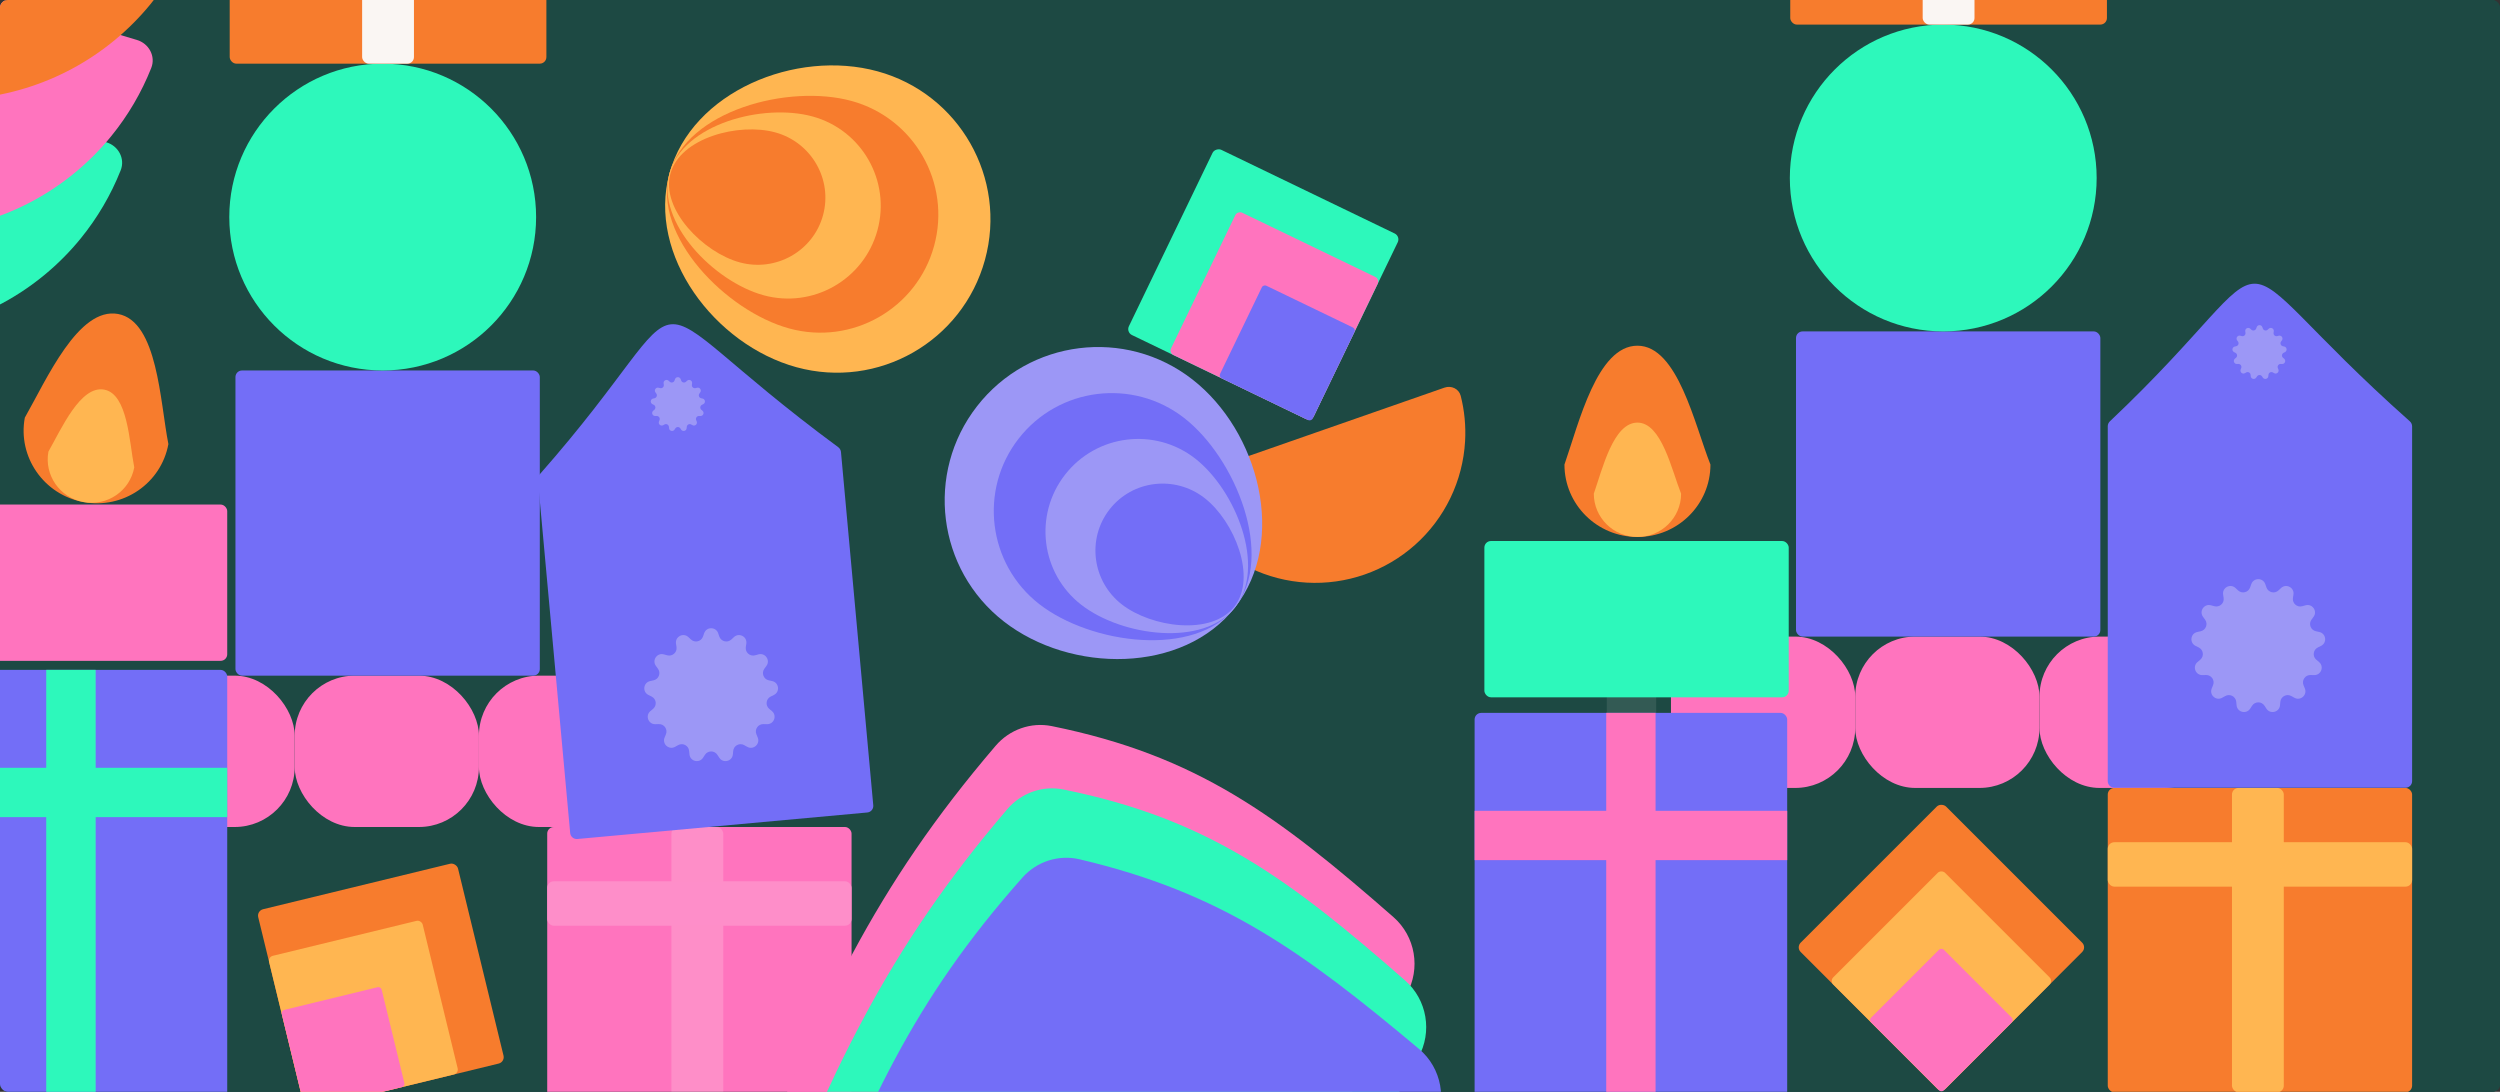 <svg width="1280" height="559" viewBox="0 0 1280 559" fill="none" xmlns="http://www.w3.org/2000/svg">
<rect x="0" y="0" width="1280" height="559" fill="#333333" stroke="none"/>
<g clip-path="url(#clip0_477_26281)">
<rect width="1280" height="559" rx="4" fill="#1D4943"/>
<path d="M228.438 455.84C234.611 457.684 238.169 464.208 235.792 470.196C230.799 482.773 223.908 494.537 215.339 505.07C204.312 518.625 190.724 529.875 175.349 538.178C159.974 546.481 143.114 551.675 125.733 553.462C108.351 555.25 90.787 553.596 74.044 548.596C57.301 543.595 41.707 535.346 28.153 524.319C14.598 513.292 3.348 499.704 -4.955 484.329C-13.258 468.954 -18.452 452.095 -20.239 434.713C-21.628 421.206 -20.94 407.59 -18.217 394.334C-16.921 388.023 -10.369 384.519 -4.195 386.363L112.121 421.101L228.438 455.84Z" fill="#2DF8BB"/>
<path d="M244.086 403.446C250.26 405.29 253.817 411.813 251.44 417.801C246.447 430.379 239.556 442.143 230.988 452.676C219.961 466.23 206.372 477.481 190.997 485.784C175.622 494.087 158.763 499.28 141.381 501.068C123.999 502.855 106.435 501.202 89.692 496.201C72.95 491.201 57.356 482.952 43.801 471.925C30.246 460.898 18.996 447.309 10.693 431.934C2.39 416.56 -2.804 399.7 -4.591 382.318C-5.98 368.812 -5.291 355.195 -2.569 341.939C-1.273 335.628 5.28 332.124 11.453 333.968L127.77 368.707L244.086 403.446Z" fill="#FF74BE"/>
<path d="M264.325 335.682C270.498 337.525 274.056 344.049 271.679 350.037C266.686 362.615 259.794 374.379 251.226 384.911C240.199 398.466 226.61 409.716 211.235 418.02C195.861 426.323 179.001 431.516 161.619 433.304C144.237 435.091 126.674 433.437 109.931 428.437C93.188 423.437 77.594 415.188 64.039 404.161C50.484 393.134 39.234 379.545 30.931 364.17C22.628 348.796 17.434 331.936 15.647 314.554C14.258 301.047 14.947 287.431 17.669 274.175C18.965 267.864 25.518 264.36 31.691 266.204L148.008 300.943L264.325 335.682Z" fill="#F77C2D"/>
<g clip-path="url(#clip1_477_26281)">
<rect width="1285" height="560" transform="translate(-3)" fill="#1D4943"/>
<rect x="131.41" y="466.322" width="105.289" height="105.289" rx="3.369" transform="rotate(-13.669 131.41 466.322)" fill="#F77C2D"/>
<rect x="137.164" y="489.986" width="80.936" height="80.936" rx="2.59" transform="rotate(-13.669 137.164 489.986)" fill="#FFB651"/>
<rect x="143.85" y="517.476" width="52.645" height="52.645" rx="1.685" transform="rotate(-13.669 143.85 517.476)" fill="#FF74BE"/>
<rect x="245.216" y="345.932" width="94.339" height="77.493" rx="30.744" fill="#FF74BE"/>
<rect x="56.537" y="345.932" width="94.339" height="77.493" rx="30.744" fill="#FF74BE"/>
<rect x="150.876" y="345.932" width="94.339" height="77.493" rx="30.744" fill="#FF74BE"/>
<rect x="-43.699" y="342.984" width="160.04" height="239.218" rx="3.369" fill="#736EF7"/>
<rect opacity="0.1" x="23.687" y="342.984" width="25.27" height="239.218" fill="#FAF6F3"/>
<rect x="23.687" y="342.984" width="25.27" height="239.218" fill="#2DF8BB"/>
<rect x="-43.699" y="393.102" width="160.04" height="25.27" fill="#2DF8BB"/>
<rect x="-39.487" y="258.331" width="155.828" height="80.02" rx="3.369" fill="#FF74BE"/>
<rect x="120.553" y="189.683" width="155.828" height="156.249" rx="3.369" fill="#736EF7"/>
<rect x="280.172" y="423.425" width="155.828" height="155.828" rx="3.369" fill="#FF74BE"/>
<rect opacity="0.2" x="343.766" y="423.425" width="26.533" height="155.828" rx="3.369" fill="#FAF6F3"/>
<rect x="280.172" y="451.221" width="155.828" height="22.742" rx="3.369" fill="#FE8EC9"/>
<path d="M275.39 245.523C275.305 244.598 275.641 243.641 276.255 242.944C366.154 140.919 314.731 144.582 429.173 228.958C429.949 229.53 430.489 230.439 430.577 231.4L447.115 412.332C447.284 414.185 445.92 415.825 444.066 415.994L295.596 429.566C293.743 429.735 292.103 428.37 291.934 426.517L275.39 245.523Z" fill="#736EF7"/>
<path d="M86.217 227.367C82.517 247.499 63.06 260.794 42.759 257.062C22.457 253.331 8.999 233.986 12.7 213.855C23.932 194.08 40.158 157.025 60.46 160.756C80.761 164.488 81.939 205.812 86.217 227.367Z" fill="#F77C2D"/>
<path d="M68.74 239.309C66.528 251.345 54.896 259.293 42.759 257.062C30.622 254.832 22.576 243.266 24.788 231.231C31.503 219.409 41.204 197.255 53.341 199.486C65.478 201.717 66.183 226.423 68.74 239.309Z" fill="#FFB651"/>
<circle cx="195.94" cy="111.137" r="78.546" fill="#2DF8BB"/>
<rect x="117.605" y="-15" width="162.146" height="47.591" rx="3.369" fill="#F77C2D"/>
<rect x="185.411" y="-15" width="26.533" height="47.591" rx="3.369" fill="#FAF6F3"/>
<path opacity="0.3" d="M360.539 324.192C361.725 320.811 366.506 320.811 367.692 324.192L368.294 325.907C369.199 328.486 372.454 329.289 374.455 327.425L375.785 326.186C378.406 323.744 382.639 325.966 382.118 329.511L381.854 331.309C381.457 334.014 383.966 336.237 386.603 335.516L388.357 335.037C391.813 334.093 394.529 338.028 392.42 340.924L391.351 342.394C389.742 344.604 390.931 347.739 393.6 348.326L395.376 348.717C398.875 349.487 399.451 354.233 396.238 355.818L394.608 356.623C392.156 357.832 391.752 361.16 393.843 362.921L395.233 364.092C397.974 366.4 396.278 370.87 392.697 370.78L390.88 370.735C388.147 370.667 386.243 373.425 387.275 375.956L387.962 377.64C389.316 380.956 385.738 384.127 382.608 382.383L381.02 381.498C378.632 380.168 375.664 381.726 375.402 384.447L375.228 386.256C374.886 389.822 370.244 390.966 368.283 387.968L367.288 386.447C365.792 384.159 362.44 384.159 360.943 386.447L359.949 387.968C357.988 390.966 353.346 389.822 353.003 386.256L352.829 384.447C352.568 381.726 349.599 380.168 347.211 381.498L345.623 382.383C342.494 384.127 338.915 380.956 340.269 377.64L340.956 375.956C341.989 373.425 340.085 370.667 337.352 370.735L335.535 370.78C331.953 370.87 330.258 366.4 332.998 364.092L334.388 362.921C336.479 361.16 336.075 357.832 333.624 356.623L331.993 355.818C328.781 354.233 329.357 349.487 332.856 348.717L334.631 348.326C337.301 347.739 338.489 344.604 336.881 342.394L335.811 340.924C333.703 338.028 336.419 334.093 339.875 335.037L341.628 335.516C344.265 336.237 346.774 334.014 346.377 331.309L346.113 329.511C345.592 325.966 349.826 323.744 352.447 326.186L353.777 327.425C355.777 329.289 359.032 328.486 359.937 325.907L360.539 324.192Z" fill="#FAF6F3"/>
<path d="M345.608 194.128C346.089 192.759 348.025 192.759 348.505 194.128L348.749 194.822C349.116 195.867 350.434 196.192 351.244 195.437L351.783 194.935C352.844 193.947 354.559 194.846 354.348 196.282L354.241 197.01C354.08 198.106 355.096 199.006 356.164 198.714L356.875 198.52C358.274 198.138 359.374 199.731 358.52 200.904L358.087 201.5C357.436 202.395 357.917 203.664 358.998 203.902L359.717 204.06C361.134 204.372 361.368 206.294 360.066 206.936L359.406 207.262C358.413 207.752 358.25 209.1 359.096 209.813L359.66 210.287C360.769 211.222 360.083 213.032 358.632 212.996L357.896 212.978C356.789 212.95 356.018 214.067 356.437 215.092L356.715 215.774C357.263 217.117 355.814 218.401 354.546 217.695L353.903 217.337C352.936 216.798 351.734 217.429 351.628 218.531L351.557 219.264C351.419 220.708 349.539 221.171 348.745 219.957L348.342 219.341C347.736 218.414 346.378 218.414 345.772 219.341L345.369 219.957C344.575 221.171 342.695 220.708 342.556 219.264L342.486 218.531C342.38 217.429 341.178 216.798 340.211 217.337L339.567 217.695C338.3 218.401 336.851 217.117 337.399 215.774L337.677 215.092C338.096 214.067 337.324 212.95 336.218 212.978L335.482 212.996C334.031 213.032 333.344 211.222 334.454 210.287L335.017 209.813C335.864 209.1 335.7 207.752 334.708 207.262L334.047 206.936C332.746 206.294 332.98 204.372 334.397 204.06L335.116 203.902C336.197 203.664 336.678 202.395 336.027 201.5L335.593 200.904C334.74 199.731 335.84 198.138 337.239 198.52L337.949 198.714C339.017 199.006 340.034 198.106 339.873 197.01L339.766 196.282C339.555 194.846 341.269 193.947 342.331 194.935L342.87 195.437C343.68 196.192 344.998 195.867 345.365 194.822L345.608 194.128Z" fill="#9C97F6"/>
<rect x="919.553" y="485.036" width="105.289" height="105.289" rx="3.369" transform="rotate(-45 919.553 485.036)" fill="#F77C2D"/>
<rect x="936.773" y="502.256" width="80.936" height="80.936" rx="2.59" transform="rotate(-45 936.773 502.256)" fill="#FFB651"/>
<rect x="956.778" y="522.261" width="52.645" height="52.645" rx="1.685" transform="rotate(-45 956.778 522.261)" fill="#FF74BE"/>
<rect x="1044.22" y="325.932" width="94.339" height="77.493" rx="30.744" fill="#FF74BE"/>
<rect x="855.537" y="325.932" width="94.339" height="77.493" rx="30.744" fill="#FF74BE"/>
<rect x="949.876" y="325.932" width="94.339" height="77.493" rx="30.744" fill="#FF74BE"/>
<path d="M739.593 198.459C743.107 197.233 746.98 199.082 747.894 202.69C749.814 210.267 750.57 218.106 750.124 225.937C749.551 236.014 746.998 245.88 742.611 254.97C738.225 264.061 732.091 272.199 724.559 278.919C717.028 285.639 708.247 290.809 698.717 294.136C689.187 297.462 679.096 298.879 669.019 298.305C658.941 297.732 649.076 295.179 639.985 290.792C630.895 286.406 622.757 280.272 616.037 272.74C610.815 266.888 606.529 260.281 603.316 253.155C601.787 249.762 603.668 245.904 607.182 244.677L673.387 221.568L739.593 198.459Z" fill="#F77C2D"/>
<rect x="576.524" y="170.079" width="105.289" height="105.289" rx="3.369" transform="rotate(-64.242 576.524 170.079)" fill="#2DF8BB"/>
<rect x="598.457" y="180.662" width="80.936" height="80.936" rx="2.59" transform="rotate(-64.242 598.457 180.662)" fill="#FF74BE"/>
<rect x="623.937" y="192.957" width="52.645" height="52.645" rx="1.685" transform="rotate(-64.242 623.937 192.957)" fill="#736EF7"/>
<rect opacity="0.1" x="822.687" y="322.984" width="25.27" height="239.218" fill="#FAF6F3"/>
<rect x="755" y="365" width="160.04" height="239.218" rx="3.369" fill="#736EF7"/>
<rect x="822.385" y="365" width="25.27" height="239.218" fill="#FF74BE"/>
<rect x="755" y="415.118" width="160.04" height="25.27" fill="#FF74BE"/>
<rect x="760" y="277" width="155.828" height="80.02" rx="3.369" fill="#2DF8BB"/>
<rect x="919.553" y="169.683" width="155.828" height="156.249" rx="3.369" fill="#736EF7"/>
<rect x="1079.17" y="403.425" width="155.828" height="155.828" rx="3.369" fill="#F77C2D"/>
<rect x="1142.77" y="403.425" width="26.533" height="155.828" rx="3.369" fill="#FFB651"/>
<rect x="1079.17" y="431.221" width="155.828" height="22.742" rx="3.369" fill="#FFB651"/>
<path d="M1079.17 218.198C1079.17 217.269 1079.59 216.346 1080.27 215.708C1179.08 122.29 1127.54 121.257 1233.82 215.7C1234.55 216.341 1235 217.295 1235 218.26V399.946C1235 401.807 1233.49 403.316 1231.63 403.316H1082.54C1080.68 403.316 1079.17 401.807 1079.17 399.946V218.198Z" fill="#736EF7"/>
<path d="M875.749 237.857C875.749 258.326 859.016 274.919 838.375 274.919C817.733 274.919 801 258.326 801 237.857C808.472 216.378 817.733 177 838.375 177C859.016 177 867.645 217.431 875.749 237.857Z" fill="#F77C2D"/>
<path d="M860.719 252.762C860.719 264.999 850.715 274.919 838.375 274.919C826.034 274.919 816.03 264.999 816.03 252.762C820.498 239.921 826.034 216.378 838.375 216.378C850.715 216.378 855.874 240.55 860.719 252.762Z" fill="#FFB651"/>
<circle cx="994.94" cy="91.137" r="78.546" fill="#2DF8BB"/>
<rect x="916.605" y="-35" width="162.146" height="47.591" rx="3.369" fill="#F77C2D"/>
<rect x="984.411" y="-35" width="26.533" height="47.591" rx="3.369" fill="#FAF6F3"/>
<path opacity="0.3" d="M1152.67 299.062C1153.85 295.682 1158.63 295.682 1159.82 299.062L1160.42 300.777C1161.33 303.357 1164.58 304.159 1166.58 302.296L1167.91 301.056C1170.53 298.615 1174.77 300.836 1174.25 304.381L1173.98 306.179C1173.58 308.884 1176.09 311.107 1178.73 310.387L1180.48 309.908C1183.94 308.964 1186.66 312.898 1184.55 315.794L1183.48 317.264C1181.87 319.474 1183.06 322.609 1185.73 323.197L1187.5 323.587C1191 324.358 1191.58 329.103 1188.37 330.688L1186.74 331.493C1184.28 332.702 1183.88 336.03 1185.97 337.791L1187.36 338.962C1190.1 341.27 1188.41 345.74 1184.82 345.65L1183.01 345.605C1180.27 345.537 1178.37 348.296 1179.4 350.826L1180.09 352.51C1181.44 355.827 1177.87 358.997 1174.74 357.253L1173.15 356.368C1170.76 355.038 1167.79 356.596 1167.53 359.317L1167.36 361.126C1167.01 364.692 1162.37 365.836 1160.41 362.838L1159.42 361.317C1157.92 359.029 1154.57 359.029 1153.07 361.317L1152.08 362.838C1150.12 365.836 1145.47 364.692 1145.13 361.126L1144.96 359.317C1144.7 356.596 1141.73 355.038 1139.34 356.368L1137.75 357.253C1134.62 358.997 1131.04 355.827 1132.4 352.51L1133.08 350.826C1134.12 348.296 1132.21 345.537 1129.48 345.605L1127.66 345.65C1124.08 345.74 1122.39 341.27 1125.13 338.962L1126.52 337.791C1128.61 336.03 1128.2 332.702 1125.75 331.493L1124.12 330.688C1120.91 329.103 1121.48 324.358 1124.98 323.587L1126.76 323.197C1129.43 322.609 1130.62 319.474 1129.01 317.264L1127.94 315.794C1125.83 312.898 1128.55 308.964 1132 309.908L1133.76 310.387C1136.39 311.107 1138.9 308.884 1138.5 306.179L1138.24 304.381C1137.72 300.836 1141.95 298.615 1144.57 301.056L1145.9 302.296C1147.9 304.159 1151.16 303.357 1152.06 300.777L1152.67 299.062Z" fill="#FAF6F3"/>
<path d="M1155.43 167.493C1155.91 166.124 1157.84 166.124 1158.32 167.493L1158.57 168.188C1158.93 169.232 1160.25 169.557 1161.06 168.803L1161.6 168.301C1162.66 167.312 1164.38 168.212 1164.17 169.647L1164.06 170.375C1163.9 171.471 1164.91 172.371 1165.98 172.079L1166.69 171.885C1168.09 171.503 1169.19 173.096 1168.34 174.27L1167.91 174.865C1167.25 175.76 1167.74 177.029 1168.82 177.267L1169.54 177.426C1170.95 177.738 1171.19 179.66 1169.88 180.302L1169.22 180.627C1168.23 181.117 1168.07 182.465 1168.91 183.178L1169.48 183.652C1170.59 184.587 1169.9 186.398 1168.45 186.361L1167.71 186.343C1166.61 186.315 1165.84 187.433 1166.25 188.458L1166.53 189.139C1167.08 190.483 1165.63 191.766 1164.36 191.06L1163.72 190.702C1162.75 190.163 1161.55 190.794 1161.45 191.896L1161.38 192.629C1161.24 194.073 1159.36 194.537 1158.56 193.322L1158.16 192.706C1157.55 191.78 1156.2 191.78 1155.59 192.706L1155.19 193.322C1154.39 194.537 1152.51 194.073 1152.37 192.629L1152.3 191.896C1152.2 190.794 1151 190.163 1150.03 190.702L1149.39 191.06C1148.12 191.766 1146.67 190.483 1147.22 189.139L1147.5 188.458C1147.91 187.433 1147.14 186.315 1146.04 186.343L1145.3 186.361C1143.85 186.398 1143.16 184.587 1144.27 183.652L1144.84 183.178C1145.68 182.465 1145.52 181.117 1144.53 180.627L1143.87 180.302C1142.56 179.66 1142.8 177.738 1144.21 177.426L1144.93 177.267C1146.02 177.029 1146.5 175.76 1145.85 174.865L1145.41 174.27C1144.56 173.096 1145.66 171.503 1147.06 171.885L1147.77 172.079C1148.84 172.371 1149.85 171.471 1149.69 170.375L1149.58 169.647C1149.37 168.212 1151.09 167.312 1152.15 168.301L1152.69 168.803C1153.5 169.557 1154.82 169.232 1155.18 168.188L1155.43 167.493Z" fill="#9C97F6"/>
<path d="M407.79 188.018C365.953 176.551 331.296 130.589 342.763 88.752C354.23 46.915 407.479 25.047 449.316 36.514C491.153 47.981 515.772 91.193 504.305 133.029C492.838 174.866 449.626 199.485 407.79 188.018Z" fill="#FFB651"/>
<path d="M404.063 168.169C371.898 159.352 333.947 120.917 342.763 88.752C351.579 56.587 403.824 42.873 435.989 51.689C468.154 60.505 487.081 93.727 478.265 125.892C469.449 158.057 436.227 176.985 404.063 168.169Z" fill="#F77C2D"/>
<path d="M390.934 151.159C365.658 144.231 335.835 114.028 342.763 88.752C349.691 63.476 390.746 52.699 416.022 59.627C441.298 66.555 456.172 92.662 449.244 117.937C442.316 143.213 416.21 158.087 390.934 151.159Z" fill="#FFB651"/>
<path d="M378.68 134.321C360.137 129.239 338.221 107.216 343.257 88.84C348.294 70.463 378.377 62.693 396.92 67.776C415.463 72.858 426.413 91.875 421.376 110.251C416.339 128.627 397.224 139.404 378.68 134.321Z" fill="#F77C2D"/>
<path d="M610.467 194.24C644.702 220.883 659.07 276.625 632.427 310.86C605.785 345.094 548.221 344.856 513.986 318.213C479.752 291.571 473.598 242.22 500.24 207.986C526.883 173.752 576.233 167.598 610.467 194.24Z" fill="#9C97F6"/>
<path d="M606.293 214C632.613 234.484 652.91 284.54 632.427 310.859C611.944 337.179 558.436 329.797 532.116 309.313C505.796 288.83 501.065 250.889 521.548 224.569C542.031 198.249 579.973 193.517 606.293 214Z" fill="#736EF7"/>
<path d="M611.89 234.746C632.573 250.842 648.523 290.177 632.427 310.86C616.331 331.543 574.283 325.741 553.601 309.645C532.918 293.549 529.2 263.733 545.296 243.05C561.392 222.368 591.207 218.649 611.89 234.746Z" fill="#9C97F6"/>
<path d="M616.745 254.996C631.918 266.805 643.707 295.552 632.004 310.589C620.302 325.625 589.541 321.258 574.367 309.449C559.193 297.64 556.379 275.878 568.081 260.841C579.784 245.804 601.571 243.187 616.745 254.996Z" fill="#736EF7"/>
<path d="M394.745 653.108C380.736 645.296 374.673 628.281 380.619 613.384C419.665 515.552 447.574 454.576 509.767 381.835C516.848 373.552 527.827 369.601 538.508 371.766C612.862 386.838 654.098 417.583 713.415 469.524C724.718 479.421 727.503 495.901 720.185 509.022L597.276 729.416C588.669 744.851 569.178 750.386 553.743 741.778L394.745 653.108Z" fill="#FF74BE"/>
<path d="M400.723 685.558C386.714 677.745 380.651 660.73 386.597 645.834C425.643 548.002 453.552 487.026 515.745 414.285C522.826 406.002 533.805 402.05 544.486 404.215C618.84 419.287 660.076 450.033 719.393 501.974C730.696 511.871 733.481 528.351 726.163 541.471L603.254 761.865C594.646 777.301 575.156 782.835 559.721 774.227L400.723 685.558Z" fill="#2DF8BB"/>
<path d="M424.183 692.402C410.333 684.678 404.22 667.94 409.892 653.132C442.978 566.751 467.465 512.394 523.501 449.306C530.807 441.081 542.015 437.437 552.725 439.955C625.385 457.04 666.841 486.997 726.517 537.041C738.228 546.861 741.248 563.64 733.804 576.988L626.844 768.782C618.236 784.217 598.745 789.752 583.31 781.144L424.183 692.402Z" fill="#736EF7"/>
<path d="M54.438 72.84C60.611 74.684 64.169 81.208 61.792 87.196C56.799 99.773 49.908 111.537 41.339 122.07C30.312 135.625 16.724 146.875 1.349 155.178C-14.026 163.481 -30.886 168.675 -48.267 170.462C-65.649 172.25 -83.213 170.596 -99.956 165.596C-116.699 160.595 -132.293 152.346 -145.847 141.319C-159.402 130.292 -170.652 116.704 -178.955 101.329C-187.259 85.954 -192.452 69.095 -194.24 51.713C-195.628 38.206 -194.94 24.59 -192.217 11.334C-190.921 5.023 -184.369 1.519 -178.195 3.363L-61.879 38.102L54.438 72.84Z" fill="#2DF8BB"/>
<path d="M70.086 20.446C76.26 22.29 79.817 28.813 77.44 34.801C72.447 47.379 65.556 59.143 56.987 69.676C45.961 83.23 32.372 94.481 16.997 102.784C1.622 111.087 -15.237 116.28 -32.619 118.068C-50.001 119.855 -67.565 118.202 -84.308 113.201C-101.05 108.201 -116.644 99.952 -130.199 88.925C-143.754 77.898 -155.004 64.309 -163.307 48.934C-171.61 33.56 -176.804 16.7 -178.591 -0.682C-179.98 -14.188 -179.291 -27.805 -176.569 -41.061C-175.273 -47.371 -168.72 -50.876 -162.547 -49.032L-46.23 -14.293L70.086 20.446Z" fill="#FF74BE"/>
<path d="M90.325 -47.318C96.498 -45.475 100.056 -38.951 97.679 -32.963C92.686 -20.385 85.794 -8.621 77.226 1.911C66.199 15.466 52.61 26.716 37.235 35.02C21.861 43.323 5.001 48.516 -12.381 50.304C-29.763 52.091 -47.326 50.438 -64.069 45.437C-80.812 40.437 -96.406 32.188 -109.961 21.161C-123.515 10.134 -134.766 -3.455 -143.069 -18.83C-151.372 -34.205 -156.565 -51.064 -158.353 -68.446C-159.742 -81.953 -159.053 -95.569 -156.331 -108.825C-155.035 -115.136 -148.482 -118.64 -142.309 -116.796L-25.992 -82.057L90.325 -47.318Z" fill="#F77C2D"/>
</g>
</g>
<defs>
<clipPath id="clip0_477_26281">
<rect width="1280" height="559" rx="4" fill="white"/>
</clipPath>
<clipPath id="clip1_477_26281">
<rect width="1285" height="560" fill="white" transform="translate(-3)"/>
</clipPath>
</defs>
</svg>
